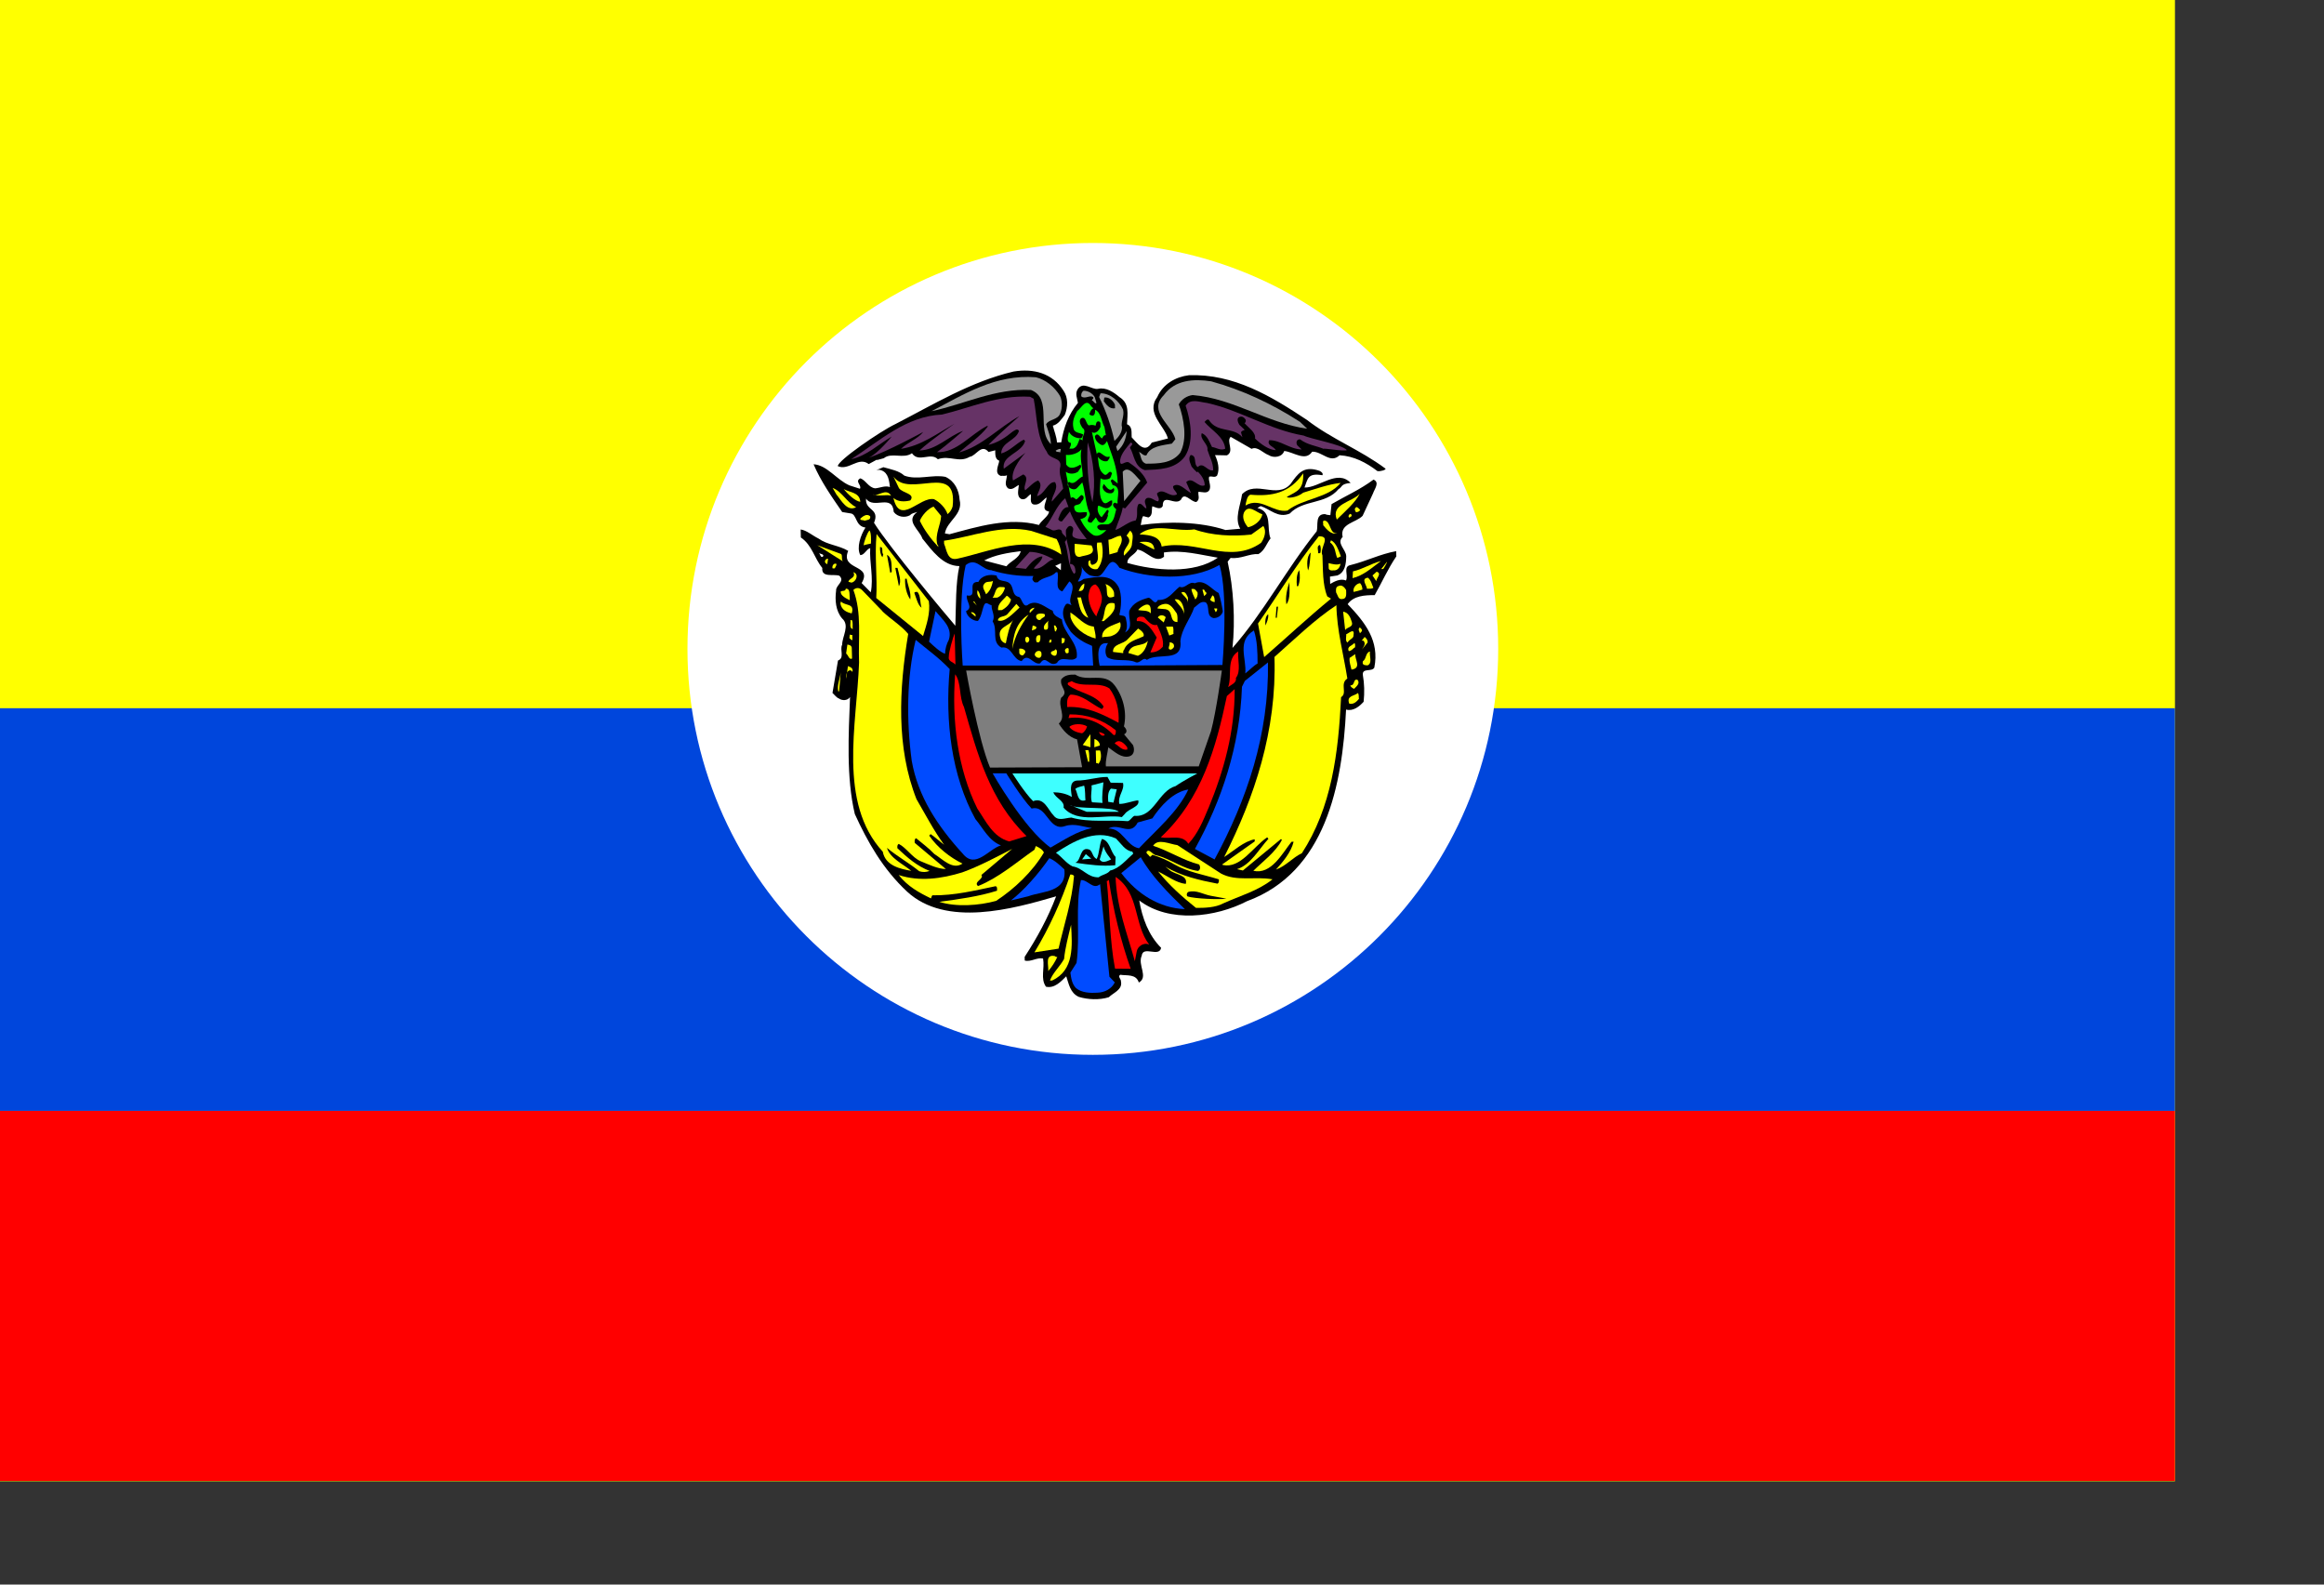 <?xml version="1.0" encoding="UTF-8" standalone="no"?>
<svg
   xmlns:dc="http://purl.org/dc/elements/1.1/"
   xmlns:cc="http://web.resource.org/cc/"
   xmlns:rdf="http://www.w3.org/1999/02/22-rdf-syntax-ns#"
   xmlns:svg="http://www.w3.org/2000/svg"
   xmlns="http://www.w3.org/2000/svg"
   xmlns:sodipodi="http://inkscape.sourceforge.net/DTD/sodipodi-0.dtd"
   xmlns:inkscape="http://www.inkscape.org/namespaces/inkscape"
   width="704pt"
   height="480pt"
   id="svg2"
   sodipodi:version="0.32"
   inkscape:version="0.43"
   sodipodi:docname="colombia.svg"
   sodipodi:docbase="/home/demailly/ajour/flags"
   version="1.0">
  <rect width="100%" height="100%" fill="#333333" stroke="none"/>
  <sodipodi:namedview
     inkscape:cy="105.64317"
     inkscape:cx="410.96389"
     inkscape:zoom="0.70710678"
     inkscape:window-height="890"
     inkscape:window-width="1095"
     inkscape:pageshadow="2"
     inkscape:pageopacity="0.0"
     borderopacity="1.0"
     bordercolor="#666666"
     pagecolor="#ffffff"
     id="base"
     inkscape:window-x="113"
     inkscape:window-y="104"
     inkscape:current-layer="svg2" />
  <defs
     id="defs4">
    <marker
       id="ArrowEnd"
       viewBox="0 0 10 10"
       refX="0"
       refY="5"
       markerUnits="strokeWidth"
       markerWidth="4"
       markerHeight="3"
       orient="auto">
      <path
         d="M 0,0 L 10,5 L 0,10 L 0,0 z "
         id="path7" />
    </marker>
    <marker
       id="ArrowStart"
       viewBox="0 0 10 10"
       refX="10"
       refY="5"
       markerUnits="strokeWidth"
       markerWidth="4"
       markerHeight="3"
       orient="auto">
      <path
         d="M 10,0 L 0,5 L 10,10 L 10,0 z "
         id="path10" />
    </marker>
  </defs>
  <g
     id="g1833"
     transform="matrix(5,0,0,5,-42.783,-182.764)">
    <path
       style="fill:#ffff00;stroke:none"
       d="M 8.504,156.207 L 184.25,156.207 L 184.25,36.543 L 8.504,36.543 L 8.504,156.207 z "
       id="path16" />
    <path
       style="fill:#ff0000;stroke:none"
       d="M 8.52,156.176 L 184.246,156.176 L 184.246,126.281 L 8.52,126.281 L 8.52,156.176 z "
       id="path18" />
    <path
       style="fill:#0046dc;stroke:none;fill-opacity:1"
       d="M 8.504,126.285 L 184.25,126.285 L 184.25,93.762 L 8.504,93.762 L 8.504,126.285 z "
       id="path20" />
    <path
       style="fill:none;stroke:#000000;stroke-width:0"
       d="M 8.52,156.215 L 184.25,156.215 L 184.25,36.551 L 8.52,36.551 L 8.52,156.215 z "
       id="path22" />
    <path
       style="fill:#ffffff;stroke:none"
       d="M 96.836,121.762 C 114.922,121.762 129.582,107.082 129.582,88.969 C 129.582,70.859 114.922,56.18 96.836,56.18 C 78.75,56.18 64.09,70.859 64.09,88.969 C 64.09,107.078 78.75,121.762 96.836,121.762"
       id="path24" />
    <path
       style="fill:#000000;stroke:none"
       d="M 79.367,73.695 L 78.734,74.039 C 77.898,73.395 77.117,74.606 76.234,74.207 C 76.223,73.762 79.629,71.406 80.902,70.801 C 84.008,69.199 86.981,67.379 90.434,66.563 C 92.062,66.297 93.562,66.695 94.469,68.113 C 94.856,68.672 94.828,69.442 94.57,70.07 C 94.285,70.426 94.047,70.828 93.606,70.938 C 93.715,71.379 93.902,71.797 93.941,72.293 L 94.285,72.285 C 94.473,71.113 94.863,70.035 95.633,69.094 C 95.574,68.727 95.391,68.359 95.606,68.004 C 96.055,67.297 96.746,68.07 97.266,67.961 C 97.906,67.82 98.512,68.223 98.992,68.633 C 99.824,69.152 99.625,70.004 99.598,70.824 C 100.074,71.008 99.938,71.559 99.973,71.879 C 100.43,72.336 101.027,73.262 101.598,72.305 L 102.902,71.973 C 102.629,70.938 101.086,69.914 102.043,68.621 C 102.508,67.566 103.535,66.992 104.598,66.863 C 108.215,66.738 111.215,68.539 114.125,70.469 C 116.129,72.024 118.434,72.879 120.484,74.414 C 120.508,74.512 120.07,74.649 119.824,74.606 C 118.914,73.914 117.93,73.395 116.766,73.328 C 116.02,74.043 115.344,72.996 114.551,73.043 C 114.004,73.875 113.016,73.039 112.293,72.984 C 112.137,73.484 111.441,73.578 111.039,73.316 C 110.59,73.156 110.129,72.574 109.66,72.809 L 107.973,71.84 C 107.586,72.195 108.301,72.996 107.668,73.336 L 106.703,73.316 C 106.938,73.805 107.105,74.445 106.871,74.973 C 106.656,75.176 106.477,74.981 106.23,75.063 C 106.141,75.387 106.422,75.75 106.258,76.129 C 106.07,76.453 105.695,76.289 105.371,76.277 C 105.309,76.551 105.535,76.867 105.199,77.102 C 104.754,77.113 104.234,76.238 103.957,76.914 C 103.477,77.445 102.48,76.359 102.484,77.426 C 102.297,77.777 101.895,77.516 101.645,77.449 C 101.555,77.746 101.711,78.192 101.324,78.352 L 100.902,78.242 C 100.762,78.442 100.77,78.715 100.703,78.965 C 102.852,78.656 105.48,78.684 107.559,79.367 L 108.746,79.262 C 108.254,78.434 108.766,77.375 108.891,76.477 C 110.023,75.305 111.703,76.895 112.809,75.649 C 113.402,74.789 113.844,74.215 114.969,74.531 C 115.191,74.574 115.5,74.766 115.379,74.942 C 114.172,74.738 114.211,75.231 113.934,75.934 C 115.098,75.973 116.586,74.426 117.66,75.563 C 116.824,75.641 117.004,75.902 116.684,76.063 C 115.629,77.332 113.832,76.887 112.746,78.035 C 111.793,78.434 111.176,77.684 110.398,77.434 L 110.129,77.586 C 111.375,77.899 110.848,79.207 111.191,80.043 C 110.855,80.473 110.723,81.024 110.211,81.313 C 109.469,81.262 108.809,81.723 107.965,81.621 L 107.727,81.926 C 108.207,84.098 108.352,86.625 108.117,88.895 C 110.641,86.02 112.477,82.516 114.922,79.465 C 115.055,79.016 114.762,78.055 115.602,78.082 C 115.727,78.152 115.875,78.145 116.023,78.168 L 116.121,77.274 C 117.242,76.621 118.441,76.094 119.512,75.293 C 120.035,75.524 119.582,76.059 119.469,76.41 L 118.629,78.219 C 118.102,78.777 116.762,78.84 117.016,79.926 C 116.488,80.434 117.289,80.934 117.305,81.481 C 117.297,82.074 117.219,82.797 116.582,83.039 L 115.992,83.129 L 116.008,83.723 C 116.324,83.543 116.812,83.254 117.289,83.442 C 117.5,82.988 117.012,82.309 117.676,82.192 C 118.93,81.883 120.055,81.305 121.34,81.074 L 121.352,81.496 C 120.664,82.508 120.195,83.59 119.605,84.625 C 118.812,84.625 117.898,84.672 117.422,85.356 C 118.824,86.828 120.008,88.313 119.574,90.484 C 119.363,90.859 118.559,90.465 118.652,91.106 C 118.77,91.774 118.789,92.492 118.711,93.238 C 118.375,93.617 117.867,94.031 117.293,93.871 C 116.992,99.938 115.652,107.008 109.293,109.348 C 106.75,110.66 103.02,111.137 100.586,109.293 C 100.82,110.676 101.332,112.102 102.352,113.117 C 102.203,113.914 100.883,112.914 100.785,113.754 C 100.438,114.508 101.352,115.477 100.551,115.922 C 100.332,115.211 99.594,115.379 99.047,115.293 C 98.828,115.445 99.129,115.637 99.109,115.836 C 99.25,116.5 98.492,116.746 98.129,117.106 C 97.367,117.348 96.426,117.301 95.699,117.078 C 94.996,116.754 94.902,116.035 94.688,115.418 C 94.231,115.875 93.723,116.41 93.051,116.258 C 92.586,115.602 92.961,114.797 92.816,113.981 C 92.316,113.871 91.836,114.281 91.336,114.145 L 91.328,113.848 C 92.348,112.281 93.223,110.668 93.871,108.957 C 90.379,109.973 84.988,111.488 81.828,108.574 C 79.867,106.742 78.641,104.566 77.609,102.309 C 76.91,99.375 77.106,95.84 77.223,92.856 C 77.035,93.156 76.59,93.168 76.336,92.981 C 76.137,92.914 75.984,92.695 75.805,92.527 L 76.25,89.91 C 76.812,89.695 76.371,89.039 76.586,88.637 C 76.59,87.942 77.234,87.082 76.578,86.504 C 76.066,85.899 75.992,85.031 76.098,84.258 C 76.062,83.813 76.844,83.52 76.359,83.059 C 75.887,82.899 74.902,83.246 74.981,82.43 C 74.34,81.656 74.164,80.59 73.25,79.969 L 73.234,79.324 C 73.707,79.383 74.188,79.816 74.668,80.051 C 75.398,80.574 76.316,80.598 77.074,81.051 C 76.402,82.656 79.086,82.109 78.16,83.652 L 78.898,84.402 C 79.137,83.231 78.785,82 78.852,80.828 C 78.535,80.91 78.398,81.387 78.051,81.395 C 77.738,80.785 78.066,79.797 78.469,79.168 C 77.602,79.047 77.809,78.055 77.234,78.02 L 76.59,77.914 C 75.738,76.672 74.859,75.43 74.277,74.055 C 75.367,74.121 76.144,75.316 77.176,75.762 L 78.023,76.035 C 78.188,75.734 77.586,75.453 78.047,75.192 C 78.496,75.328 78.711,75.942 79.258,76 C 79.652,75.965 80.043,75.758 80.445,75.895 C 80.387,75.449 80.34,74.758 79.766,74.551 C 79.617,74.484 79.473,74.5 79.336,74.535 L 79.914,74.293 C 80.527,74.465 81.176,74.578 81.609,74.973 C 82.66,75.363 83.887,74.859 84.934,75.074 C 85.688,75.426 86.027,76.16 86.074,76.93 C 86.379,78.113 85.031,78.645 84.887,79.645 L 85.258,79.707 C 87.496,79.102 90.055,78.309 92.481,78.961 C 92.691,78.582 93.301,78.219 93.293,77.871 C 92.574,77.77 93.148,77.008 93.09,76.734 C 92.777,76.965 92.539,77.371 92.09,77.309 C 91.668,77.246 91.898,76.621 91.82,76.473 C 91.578,76.602 91.438,76.977 91.062,76.863 C 90.637,76.652 90.844,76.078 90.859,75.727 C 90.59,75.856 90.328,76.188 89.977,75.996 C 89.648,75.684 89.883,75.305 89.898,74.934 C 89.781,75.035 89.578,74.965 89.406,74.996 C 88.809,74.793 89.281,74.031 89.273,73.762 C 88.898,73.649 88.961,73.125 88.953,72.926 L 88.414,73.063 C 87.824,72.359 87.41,73.387 86.891,73.453 C 86.012,73.973 85.277,73.301 84.316,73.649 C 83.731,73.047 82.766,73.965 82.223,73.164 C 81.547,73.652 80.574,73.063 79.953,73.566 L 79.438,73.707 L 79.367,73.695 z M 78.516,76.828 C 78.422,77.82 79.656,77.606 79.16,78.785 C 80.379,80.734 85.141,86.422 85.731,87.102 C 85.789,85.426 85.746,83.703 86.055,82.281 C 84.715,82.27 83.836,81.004 83.066,80.055 C 82.852,79.367 81.641,78.629 82.66,77.906 C 82.465,77.984 82.219,77.992 82.074,78.168 C 81.66,78.402 81.062,78.32 80.754,77.91 C 80.641,76.399 79.137,77.734 78.519,76.832 L 78.516,76.828 z M 88.059,81.828 L 89.856,82.297 C 90.215,81.844 90.879,81.672 91.012,81.074 C 89.977,81.203 88.914,81.379 88.059,81.828 z M 100.438,80.938 C 100.254,81.387 99.613,81.504 99.625,82.027 C 101.824,82.66 105.031,82.942 106.93,81.602 C 105.512,81.371 104.086,80.961 102.578,81.18 L 102.586,81.527 C 101.859,82.117 101.188,81.047 100.438,80.942 L 100.438,80.938 z M 116.027,81.395 C 115.957,81.395 115.852,81.301 115.852,81.227 L 115.914,80.93 C 116.016,81.047 116.043,81.223 116.023,81.399 L 116.027,81.395 z M 93.801,82.266 L 94.254,82.609 L 94.262,82.051 L 93.797,82.262"
       id="path26" />
    <path
       style="fill:#999999;stroke:none"
       d="M 94.184,68.539 C 94.367,68.906 94.383,69.5 94.219,69.902 C 94.039,70.504 93.316,70.375 93.059,70.828 C 93.219,71.344 93.434,71.836 93.449,72.43 C 92.227,71.274 93.617,68.75 91.84,68.055 C 88.938,67.914 86.492,69.195 83.805,69.77 C 86.418,68.406 88.981,66.77 92.234,67.027 C 93.008,67.203 93.769,67.828 94.184,68.535"
       id="path28" />
    <path
       style="fill:#999999;stroke:none"
       d="M 113.543,70.606 L 114.152,71.184 C 110.891,70.731 108.23,68.742 104.898,68.465 C 104.43,68.527 103.992,68.813 103.781,69.215 C 104.184,70.371 104.504,72 103.887,73.137 C 103.219,73.996 102.102,74.004 101.133,74.008 C 100.684,73.875 100.746,73.375 100.562,73.059 C 100.762,73.125 100.918,73.395 101.164,73.336 C 101.488,72.582 102.453,72.531 103.219,72.387 L 103.504,72.031 C 103.199,70.848 101.262,69.785 102.562,68.481 C 103.469,67.215 105.027,67.145 106.398,67.356 C 108.922,68.055 111.285,69.156 113.531,70.606"
       id="path30" />
    <path
       style="fill:#999999;stroke:none"
       d="M 96.992,68.637 L 97.129,69.102 C 97.035,69.227 96.879,68.938 96.75,68.867 C 96.82,68.793 96.918,68.738 96.867,68.641 C 96.613,68.426 96.254,68.805 95.926,68.594 C 95.852,68.473 95.918,68.223 96.086,68.117 C 96.453,68.109 96.836,68.344 96.992,68.637"
       id="path32" />
    <path
       style="fill:#999999;stroke:none"
       d="M 99.277,69.641 C 99.414,70.184 99.059,70.664 99.195,71.082 C 99.184,71.504 98.922,71.859 98.582,72.168 C 98.301,70.91 97.894,69.731 97.344,68.625 L 97.457,68.324 C 98.223,68.305 98.961,68.953 99.277,69.637"
       id="path34" />
    <path
       style="fill:#663366;stroke:none"
       d="M 92.059,68.774 C 92.344,70.227 92.266,71.82 93.117,73.039 C 93.332,73.703 94.293,73.449 94.215,74.199 C 94.035,74.848 94.371,75.41 94.438,76.027 L 93.527,77.07 C 93.469,76.629 94.117,76.039 93.781,75.5 C 93.188,75.445 92.969,76.465 92.328,76.633 C 92.414,76.234 92.848,75.75 92.414,75.363 C 92,75.524 91.711,75.902 91.371,76.16 C 91.141,75.797 91.789,75.156 91.215,74.875 L 90.387,75.367 C 90.117,74.481 91.391,73.129 91.391,73.129 L 89.641,74.418 C 89.461,73.309 91.07,73.188 91.363,72.184 L 91.262,72.066 C 90.629,72.379 90.125,72.992 89.434,73.184 C 89.453,72.242 90.644,72.156 90.871,71.356 C 90.719,71.113 90.5,71.344 90.356,71.418 C 89.777,71.902 89.141,72.32 88.402,72.488 C 89.098,71.75 90.914,70.16 90.914,70.16 C 89.254,71.074 87.883,72.602 86.035,73.102 C 86.785,72.438 87.758,71.813 88.356,71 L 88.309,70.953 C 86.941,71.637 85.867,73.133 84.25,73.078 C 85.004,72.535 86.359,71.356 86.359,71.356 C 85.156,71.785 84.223,72.902 82.832,72.942 C 83.75,72.098 85.672,70.777 85.672,70.777 C 84.281,71.559 82.969,72.566 81.34,72.809 C 81.844,72.301 82.703,72.004 83.137,71.445 C 83.137,71.445 80.207,73.043 78.731,73.531 C 79.488,73.188 80.59,71.816 80.59,71.816 C 79.519,72.442 78.551,73.387 77.32,73.645 C 79.633,72.164 81.738,70.168 84.66,70.039 C 86.973,69.481 89.18,68.449 91.762,68.602 L 92.062,68.766"
       id="path36" />
    <path
       style="fill:#000000;stroke:none"
       d="M 98.621,69.234 L 98.629,69.531 C 98.211,69.617 97.93,69.254 97.723,68.961 L 97.762,68.664 C 98.156,68.606 98.488,68.942 98.617,69.234"
       id="path38" />
    <path
       style="fill:#00ff00;stroke:none"
       d="M 96.891,69.531 C 96.695,69.609 96.606,69.836 96.559,70.012 C 96.633,70.106 96.734,70.129 96.859,70.125 C 97.027,70.024 97.023,69.824 97.016,69.652 C 97.516,69.883 97.512,70.582 97.773,71.047 L 97.891,71.711 C 97.742,71.668 97.648,71.84 97.602,71.942 C 97.508,72.09 97.266,71.356 97.004,71.785 C 97.012,72.106 97.242,72.348 97.519,72.488 C 97.742,72.578 97.883,72.332 97.981,72.18 C 98.359,73.285 98.832,74.34 98.844,75.606 L 98.414,75.27 C 98.144,75.375 98.422,75.566 98.426,75.738 C 99.172,75.84 98.773,76.746 98.836,77.215 C 98.766,77.215 98.688,77.219 98.637,77.149 C 98.269,77.281 98.602,77.594 98.727,77.692 C 98.59,78.117 98.582,78.711 98.094,78.899 C 97.801,78.953 97.422,78.82 97.207,79.047 C 97.141,79.223 97.336,79.34 97.461,79.387 L 97.93,79.375 C 97.641,79.656 97.301,79.961 96.875,79.777 C 96.371,79.445 96.062,78.981 95.824,78.492 C 96.043,78.438 96.289,78.356 96.356,78.106 L 96.352,77.934 C 95.93,77.871 95.367,78.184 95.324,77.492 C 95.344,77.297 95.715,77.383 95.859,77.18 C 95.926,77.004 96.172,76.899 96.066,76.629 L 95.941,76.535 C 95.769,76.586 95.656,76.84 95.481,76.895 C 95.383,76.824 95.227,76.629 95.059,76.785 L 94.652,74.66 C 94.93,74.875 95.375,74.859 95.668,74.633 C 95.711,74.461 96.027,74.301 95.824,74.082 C 95.508,74.285 94.973,74.551 94.684,74.066 L 94.664,73.297 C 95.109,73.356 95.699,73.145 95.914,72.844 C 95.762,73.566 96.004,74.305 96.023,75.051 C 95.656,75.133 95.375,75.813 94.922,75.477 C 94.777,75.555 94.781,75.754 94.859,75.852 C 95.039,76.066 95.387,76.184 95.578,75.953 L 95.984,75.52 C 96.227,76.254 96.227,77.223 96.574,78.012 C 96.703,78.231 96.074,78.742 96.719,78.777 L 97.078,78.348 C 97.18,78.465 97.234,78.715 97.434,78.758 C 97.809,78.895 97.992,78.445 98.062,78.195 C 97.961,78 98.273,77.844 98,77.727 L 97.547,78.332 C 97.293,78.145 97.137,77.727 97.273,77.399 C 97.519,77.414 97.926,77.801 98.242,77.469 C 98.41,77.367 98.406,77.192 98.398,76.992 C 98.176,76.902 97.965,77.375 97.684,77.137 C 97.25,76.652 97.449,75.805 97.457,75.184 C 97.633,75.324 97.957,75.316 98.176,75.211 C 98.32,75.109 98.316,74.934 98.387,74.785 C 98.129,74.399 98.051,75.066 97.746,74.875 C 97.266,74.52 97.328,73.996 97.238,73.449 C 97.418,73.715 97.746,73.879 98.016,73.797 C 98.086,73.672 98.231,73.594 98.176,73.422 C 97.785,73.656 97.367,72.777 97.156,73.231 L 96.762,71.453 C 97.062,71.668 97.375,71.266 97.465,71.012 C 97.414,70.867 97.527,70.664 97.332,70.594 C 97.082,70.551 97.117,70.82 97.047,70.949 C 96.871,70.832 96.602,70.891 96.504,70.918 C 96.254,70.754 96.285,70.156 95.894,70.34 C 95.656,70.566 95.863,70.887 95.988,71.106 C 96.391,71.391 95.934,71.75 96.016,72.121 L 95.766,72.008 C 95.652,72.309 95.586,72.656 95.242,72.789 L 94.945,72.797 C 94.988,72.649 95.109,72.52 95.055,72.324 C 94.633,72.289 94.867,71.684 94.906,71.438 C 95.113,71.801 95.492,71.965 95.887,71.953 C 96.008,71.879 96.004,71.754 96.051,71.652 C 95.773,71.488 95.332,71.551 95.269,71.129 C 95.156,70.613 95.316,70.211 95.578,69.754 C 95.941,69.496 96.289,68.668 96.707,69.375 L 96.883,69.543"
       id="path40" />
    <path
       style="fill:#663366;stroke:none"
       d="M 113.875,71.738 C 114.352,71.996 116.941,72.445 117.352,72.906 C 117.258,73.055 115.34,72.715 115.492,72.813 C 114.867,72.559 114.145,72.481 113.586,72.047 C 113.289,72.008 113.223,72.328 113.352,72.524 L 113.707,72.859 C 112.742,72.84 111.977,72.09 111.082,72.113 C 110.871,72.539 111.441,72.598 111.625,72.918 C 111.082,72.91 110.398,72.434 109.938,71.973 C 110.02,71.477 109.418,71.121 109.086,70.731 C 109.184,70.707 109.25,70.481 109.125,70.383 C 109.023,70.238 108.871,70.168 108.699,70.223 C 108.406,70.328 108.566,70.695 108.672,70.867 L 109.102,71.274 C 108.984,71.348 108.809,71.356 108.812,71.504 L 108.918,71.871 C 108.176,71 106.875,71.559 106.199,70.461 C 106.051,70.395 105.957,70.539 105.859,70.641 C 106.422,71.32 107.43,71.813 107.531,72.801 C 107.141,72.984 106.812,72.699 106.461,72.66 C 106.254,72.246 106.09,71.727 105.637,71.543 C 105.43,72.02 106.18,72.422 106.094,72.895 C 106.254,73.434 106.566,73.922 106.559,74.543 C 106.066,74.652 105.773,73.82 105.312,74.281 C 104.934,74.047 105.289,73.363 104.742,73.305 C 104.504,73.582 104.715,73.973 104.816,74.246 C 104.945,74.414 105.094,74.559 105.25,74.703 L 105.32,74.652 C 105.574,74.918 105.883,75.305 105.871,75.754 C 105.336,75.988 104.883,74.988 104.379,75.5 L 104.773,76.383 C 104.324,76.149 103.781,75.469 103.32,75.828 C 103.305,76.149 103.578,76.192 103.633,76.488 C 103.023,76.801 102.551,75.899 102.02,76.41 C 102.023,76.656 102.277,76.824 102.109,77.051 C 101.789,77.012 101.582,76.695 101.211,76.781 C 100.848,77.012 101.18,77.352 101.16,77.625 C 100.938,77.582 100.773,77.094 100.508,77.297 C 100.297,77.699 100.531,78.164 100.297,78.594 C 99.684,78.684 99.199,79.195 98.656,79.359 C 98.859,78.758 99.141,78.18 99.25,77.555 L 99.449,77.621 L 101.227,75.535 C 101.012,74.899 100.402,74.344 99.82,73.961 C 99.492,73.625 98.992,74.453 99.047,73.688 C 99.129,73.164 99.613,72.656 99.898,72.301 C 100.199,72.414 99.859,72.574 99.84,72.723 C 100.176,73.281 100.18,74.25 101.031,74.527 C 102.168,74.473 103.484,74.484 104.273,73.422 C 105.008,72.262 104.762,70.578 104.332,69.324 C 104.734,68.695 105.488,69.047 106.059,69.102 C 108.754,69.695 111.105,71.27 113.871,71.738"
       id="path42" />
    <path
       style="fill:#999999;stroke:none"
       d="M 98.824,72.981 L 98.719,72.637 L 99.574,71.371 C 99.519,71.969 99.336,72.543 98.828,72.981"
       id="path44" />
    <path
       style="fill:#663366;stroke:none"
       d="M 96.805,77.113 C 96.445,75.785 96.32,73.848 96.422,72.281 C 96.91,73.805 97.082,75.539 96.805,77.113"
       id="path46" />
    <path
       style="fill:#999999;stroke:none"
       d="M 94.188,73.109 C 94.113,73.012 93.891,73.117 93.836,72.949 C 93.957,72.899 94.055,72.797 94.254,72.816 L 94.191,73.113"
       id="path48" />
    <path
       style="fill:#999999;stroke:none"
       d="M 100.68,75.391 L 99.363,77.039 L 99.25,74.66 C 99.727,74.102 100.301,75.027 100.684,75.387"
       id="path50" />
    <path
       style="fill:#ffff00;stroke:none"
       d="M 85.504,77.481 C 85.438,77.703 85.32,77.906 85.102,78.086 C 84.941,77.598 84.481,77.113 84.004,76.875 C 82.832,76.66 81.238,79.063 80.727,76.77 C 81.082,77.106 81.652,77.09 82.094,76.977 C 82.523,76.418 81.461,76.399 81.176,75.984 L 80.731,75.055 C 82.043,76.856 85.953,73.793 85.508,77.477"
       id="path52" />
    <path
       style="fill:#ffff00;stroke:none"
       d="M 77.715,77.524 C 76.984,77.914 76.512,76.961 76.125,76.5 L 75.816,75.965 C 76.59,76.266 76.965,77.149 77.719,77.524"
       id="path54" />
    <path
       style="fill:#ffff00;stroke:none"
       d="M 78.051,77.09 C 77.629,77.027 77.07,76.496 76.711,76.063 C 77.215,76.344 78.008,76.32 78.051,77.09"
       id="path56" />
    <path
       style="fill:#ffff00;stroke:none"
       d="M 112.516,76.676 C 112.473,76.824 113.301,76.781 113.836,76.348 C 114.742,76.074 115.887,75.664 116.852,75.563 C 115.848,76.805 113.836,76.801 112.555,77.797 C 111.395,78 110.387,76.656 109.168,77.387 C 109.211,77.141 109.293,76.547 109.586,76.516 C 111.324,76.664 112.734,76.379 113.832,74.785 C 113.871,76.109 113.367,76.215 112.512,76.688"
       id="path58" />
    <path
       style="fill:#000000;stroke:none"
       d="M 98.512,75.973 C 98.664,76.141 98.477,76.418 98.277,76.399 C 97.957,76.43 97.652,76.195 97.621,75.895 L 97.711,75.645 C 97.914,75.813 98.152,76.375 98.512,75.969"
       id="path60" />
    <path
       style="fill:#ffff00;stroke:none"
       d="M 80.543,76.598 C 80.219,76.461 79.481,76.699 79.051,76.469 C 79.406,76.777 80.125,75.895 80.543,76.598"
       id="path62" />
    <path
       style="fill:#663366;stroke:none"
       d="M 94.856,77.516 C 94.387,77.504 94.18,78.106 94.043,78.481 C 94.07,78.602 94.195,78.699 94.344,78.668 L 94.988,77.856 C 95.281,78.664 95.852,79.492 96.34,80.102 C 95.945,80.109 95.473,80.125 95.219,79.887 C 95.062,79.57 95.473,79.258 95.074,79.047 C 94.852,78.981 94.734,79.254 94.664,79.356 C 94.594,80.348 95.156,81.129 94.988,82.102 C 95.359,82.113 95.441,82.434 95.43,82.809 L 95.312,82.91 C 94.801,82.231 94.867,81.16 94.574,80.324 C 95.008,79.891 94.289,79.836 94.328,79.438 C 94.074,79.125 93.785,79.551 93.484,79.34 L 93.008,79.106 C 93.606,78.371 93.852,77.445 94.606,76.801 L 94.871,77.512"
       id="path64" />
    <path
       style="fill:#ffff00;stroke:none"
       d="M 116.543,78.524 C 116.039,77.25 117.766,77.125 118.395,76.438 C 118.07,77.117 117.195,77.883 116.543,78.524"
       id="path66" />
    <path
       style="fill:#ffff00;stroke:none"
       d="M 84.582,78.227 C 84.555,78.945 84.055,79.731 84.277,80.543 C 84.352,80.59 84.352,80.664 84.356,80.738 C 83.769,80.109 83.227,79.383 82.859,78.621 C 83.043,78.172 83.5,77.66 83.965,77.473 L 84.578,78.223"
       id="path68" />
    <path
       style="fill:#ffff00;stroke:none"
       d="M 78.852,78.262 C 78.906,78.582 78.59,78.539 78.391,78.621 C 78.289,78.527 78.094,78.629 78.039,78.461 C 78.207,78.309 78.57,77.977 78.852,78.266"
       id="path70" />
    <path
       style="fill:#ffff00;stroke:none"
       d="M 110.527,78.094 C 110.445,78.617 109.859,79.055 109.367,79.145 C 109.086,78.805 108.879,78.391 109.039,77.965 C 109.414,77.234 110.055,77.961 110.527,78.094"
       id="path72" />
    <path
       style="fill:#ffff00;stroke:none"
       d="M 118.434,77.746 C 118.363,77.871 118.242,77.922 118.094,77.93 C 118.016,77.785 117.914,77.664 118.129,77.508 C 118.301,77.574 118.305,77.625 118.43,77.746"
       id="path74" />
    <path
       style="fill:#ffff00;stroke:none"
       d="M 117.723,78.117 C 117.801,78.285 117.629,78.293 117.559,78.367 C 117.434,78.297 117.504,78.121 117.621,78.07 C 117.668,78.047 117.695,78.09 117.719,78.117"
       id="path76" />
    <path
       style="fill:#ffff00;stroke:none"
       d="M 93.914,80.098 C 94.121,80.488 94.258,80.906 94.293,81.352 C 91.766,79.586 88.41,81.145 85.871,81.688 C 85.059,81.856 85.031,80.942 84.82,80.477 L 84.816,80.231 C 87.062,79.922 89.441,78.887 91.863,79.438 L 93.914,80.098"
       id="path78" />
    <path
       style="fill:#ffff00;stroke:none"
       d="M 116.574,79.637 C 116.109,79.774 115.723,79.316 115.441,78.977 C 115.484,78.852 115.332,78.609 115.551,78.602 C 116.07,78.66 115.953,79.707 116.57,79.637"
       id="path80" />
    <path
       style="fill:#ffff00;stroke:none"
       d="M 83.586,85.109 C 83.734,86.074 83.394,87.027 83.121,87.93 L 79.34,84.859 C 79.441,83.242 79.195,81.414 79.367,79.692 L 83.586,85.109"
       id="path82" />
    <path
       style="fill:#ffff00;stroke:none"
       d="M 78.914,80.461 C 78.793,80.488 78.422,80.555 78.324,80.606 C 78.34,80.336 78.598,79.609 78.789,79.406 C 78.938,79.524 78.93,80.234 78.91,80.461"
       id="path84" />
    <path
       style="fill:#ffff00;stroke:none"
       d="M 109.633,79.734 L 110.605,79.039 C 110.887,79.426 110.707,80.027 110.422,80.406 C 107.895,82.192 105.203,80.082 102.395,80.703 C 102.273,79.891 101.477,79.785 100.805,79.731 C 100.758,79.731 100.66,79.758 100.633,79.688 C 101.82,78.762 103.527,79.535 105.035,79.316 C 106.438,79.82 108.148,79.899 109.633,79.734"
       id="path86" />
    <path
       style="fill:#ffff00;stroke:none"
       d="M 100,80.477 C 99.988,80.871 99.648,81.129 99.359,81.438 C 99.172,80.797 100.223,80.422 99.559,79.82 L 99.844,79.418 C 100.172,79.656 100.035,80.082 99.996,80.481"
       id="path88" />
    <path
       style="fill:#ffff00;stroke:none"
       d="M 99.09,79.832 C 99.375,80.344 98.867,80.754 98.832,81.152 L 98.172,81.344 L 98.094,80.156 C 98.438,80.125 98.703,79.844 99.102,79.832"
       id="path90" />
    <path
       style="fill:#ffff00;stroke:none"
       d="M 76.508,81.309 C 76.637,81.477 76.496,81.731 76.648,81.899 L 74.578,80.594 L 76.508,81.309"
       id="path92" />
    <path
       style="fill:#000000;stroke:none"
       d="M 79.906,81.336 L 79.84,81.559 C 79.688,81.391 79.629,81.043 79.644,80.746 C 79.965,80.715 79.731,81.164 79.906,81.332"
       id="path94" />
    <path
       style="fill:#ffff00;stroke:none"
       d="M 97.543,80.371 C 97.711,81.109 97.66,81.981 97.207,82.516 C 96.891,82.598 96.613,82.434 96.481,82.192 C 96.477,81.996 96.422,81.848 96.641,81.816 C 96.644,81.965 96.625,82.113 96.773,82.184 C 97.633,82.012 97.035,80.984 97.191,80.383 L 97.535,80.375"
       id="path96" />
    <path
       style="fill:#ffff00;stroke:none"
       d="M 115.383,81.41 C 115.438,82.551 115.375,83.746 115.773,84.727 L 116.074,84.914 C 114.281,86.379 112.445,88.094 110.676,89.633 L 110.18,86.918 C 111.824,84.59 113.27,82.137 115.09,79.875 C 116.152,79.848 115.113,80.816 115.379,81.406"
       id="path98" />
    <path
       style="fill:#ffff00;stroke:none"
       d="M 96.731,80.617 C 97.172,81.422 96.231,81.375 95.789,81.535 C 95.223,81.574 95.398,80.805 95.363,80.481 L 96.731,80.613"
       id="path100" />
    <path
       style="fill:#ffff00;stroke:none"
       d="M 101.797,80.848 L 101.797,80.945 L 100.59,80.336 C 101.059,80.301 101.703,80.231 101.793,80.848"
       id="path102" />
    <path
       style="fill:#ffffff;stroke:none"
       d="M 75.023,81.524 C 74.856,81.625 74.82,81.332 74.719,81.238 C 74.844,81.309 75.191,81.324 75.023,81.524"
       id="path104" />
    <path
       style="fill:#ffff00;stroke:none"
       d="M 116.875,81.492 L 116.582,81.625 C 116.398,81.258 116.457,80.688 116.004,80.375 L 116.07,80.199 C 116.496,80.383 116.688,81.024 116.875,81.492"
       id="path106" />
    <path
       style="fill:#000000;stroke:none"
       d="M 80.59,82.734 C 80.57,82.781 80.543,82.809 80.469,82.809 L 80.207,81.375 C 80.633,81.586 80.574,82.231 80.59,82.731"
       id="path108" />
    <path
       style="fill:#663366;stroke:none"
       d="M 93.66,81.723 C 93.121,81.859 92.742,82.59 92.07,82.484 C 92.16,82.234 92.723,81.922 92.762,81.5 C 92.242,81.512 91.738,82.125 91.426,82.504 L 90.582,82.406 L 91.734,81.133 C 92.453,81.137 93.055,81.418 93.66,81.723"
       id="path110" />
    <path
       style="fill:#ffff00;stroke:none"
       d="M 75.387,82.109 C 75.316,82.133 75.262,82.039 75.211,81.992 C 75.16,81.848 75.273,81.668 75.449,81.688 L 75.387,82.109"
       id="path112" />
    <path
       style="fill:#000000;stroke:none"
       d="M 115.188,80.57 C 115.266,80.766 115.273,81.063 115.203,81.238 L 115.031,81.242 C 115.074,81.02 114.867,80.652 115.184,80.57"
       id="path114" />
    <path
       style="fill:#ffff00;stroke:none"
       d="M 76.106,82.09 C 76.18,82.184 76.039,82.34 75.992,82.465 L 75.82,82.469 C 75.746,82.348 75.856,82.024 76.106,82.09"
       id="path116" />
    <path
       style="fill:#000000;stroke:none"
       d="M 114.434,81.188 C 114.375,81.684 114.387,82.18 114.227,82.633 C 114.121,82.289 114.098,81.473 114.434,81.188"
       id="path118" />
    <path
       style="fill:#004bff;stroke:none"
       d="M 88.676,82.629 C 89.727,82.945 90.848,83.113 92.035,83.078 C 91.969,83.227 91.894,83.352 92.047,83.5 C 92.125,83.645 92.269,83.59 92.394,83.586 C 92.801,83.129 93.449,83.234 93.859,82.777 L 93.981,82.774 C 94.121,83.363 93.723,84.121 94.371,84.324 L 94.941,83.516 C 95.621,83.992 94.707,84.863 95.117,85.422 C 94.969,85.426 94.816,85.207 94.648,85.387 C 94.125,86.121 94.644,86.949 95.055,87.586 C 95.566,88.141 96.144,88.473 96.773,88.727 L 96.863,90.316 L 86.324,90.316 C 86.324,90.316 85.914,84.981 86.566,82.203 C 87.414,81.512 87.867,82.613 88.66,82.613"
       id="path120" />
    <path
       style="fill:#000000;stroke:none"
       d="M 81.055,82.422 C 81.164,82.891 81.406,83.504 81.168,83.906 L 80.879,82.426 L 81.051,82.422"
       id="path122" />
    <path
       style="fill:#004bff;stroke:none"
       d="M 98.988,82.418 C 101.367,83.316 104.773,83.496 107.066,82.192 C 107.801,84.555 107.305,90.27 107.305,90.27 L 97.387,90.328 C 97.387,90.328 96.953,88.559 97.84,88.508 L 98.062,88.504 C 97.848,88.805 97.766,89.305 97.996,89.645 C 98.676,90.047 99.609,89.723 100.312,90.051 C 100.688,90.164 100.891,89.566 101.199,89.856 C 102.125,89.234 104.105,90.121 103.91,88.34 C 104.004,87.348 104.727,86.531 105.023,85.629 C 105.312,85.449 105.527,85.07 105.953,85.207 C 106.332,85.543 105.938,86.324 106.582,86.481 C 106.926,86.492 107.27,86.266 107.336,85.938 C 107.25,85.418 107.16,84.926 107,84.457 C 106.422,84.176 105.879,83.297 105.07,83.668 C 104.594,83.461 104.316,84.16 103.84,83.949 C 103.262,84.41 102.93,85.066 102.086,85.016 C 101.828,85.543 101.609,84.809 101.312,84.84 C 100.723,85.004 100.059,85.246 99.781,85.899 C 99.68,86.57 100.164,87.227 99.434,87.645 C 99.672,87.34 99.582,86.848 99.5,86.5 C 99.469,86.231 99.148,86.313 98.973,86.219 C 99.129,85.668 99.223,84.598 98.91,83.961 C 98.285,82.836 97.106,83.168 96.09,83.32 C 95.945,83.422 95.75,83.578 95.625,83.504 C 95.887,83.125 96.047,82.625 95.883,82.133 C 95.941,82.5 96.246,82.816 96.551,83.008 C 96.801,83.098 97.148,83.164 97.394,83.059 C 98,82.672 98.207,81.199 98.988,82.418"
       id="path124" />
    <path
       style="fill:#ffff00;stroke:none"
       d="M 77.746,83.012 C 77.801,83.281 77.59,83.563 77.344,83.617 L 77.094,83.551 C 77.133,83.254 77.727,83.238 77.492,82.774 C 77.59,82.793 77.719,82.891 77.746,83.012"
       id="path126" />
    <path
       style="fill:#ffff00;stroke:none"
       d="M 120.109,81.875 C 119.383,82.414 118.68,83.055 117.816,83.254 L 117.848,82.707 C 118.633,82.539 119.316,82.07 120.105,81.875"
       id="path128" />
    <path
       style="fill:#ffff00;stroke:none"
       d="M 116.844,82.09 C 116.805,82.387 116.59,82.668 116.266,82.625 C 116.121,82.652 115.922,82.633 115.891,82.465 L 115.879,82.043 C 116.176,82.106 116.527,82.223 116.848,82.09"
       id="path130" />
    <path
       style="fill:#000000;stroke:none"
       d="M 90.094,83.66 C 90.496,83.969 90.246,84.672 90.891,84.777 C 91.144,84.969 91.215,85.762 91.676,85.352 C 92.383,84.984 92.996,85.637 93.598,85.891 C 93.633,86.285 94.059,86.422 94.336,86.59 C 94.465,87.727 95.699,88.461 95.535,89.66 C 95.106,90.145 94.316,89.422 93.938,90.102 C 93.281,90.492 93.078,89.383 92.578,90.137 C 92.016,90.301 91.609,89.195 91.086,89.957 C 90.34,89.832 90.309,88.715 89.445,88.863 C 88.617,88.391 89.184,87.434 88.742,86.75 C 88.977,86.274 88.648,85.934 88.656,85.438 C 88.434,85.422 88.227,85.102 88.062,85.406 C 87.879,85.832 87.867,86.328 87.555,86.711 C 87.137,86.723 86.652,86.34 86.594,85.918 C 87.203,85.629 86.574,85.149 86.656,84.652 C 87.629,84.848 86.602,83.512 87.59,83.559 C 87.848,83.031 88.512,82.914 89.062,83.047 C 89.176,83.613 89.766,83.371 90.094,83.66"
       id="path132" />
    <path
       style="fill:#000000;stroke:none"
       d="M 81.797,83.297 C 81.887,83.863 82.172,84.402 82.09,84.977 C 81.781,84.539 81.641,83.875 81.672,83.301 L 81.793,83.301"
       id="path134" />
    <path
       style="fill:#ffff00;stroke:none"
       d="M 120.598,81.938 L 120.133,82.52 L 120.277,82.516 C 120.277,82.586 120.668,81.91 120.594,81.938"
       id="path136" />
    <path
       style="fill:#000000;stroke:none"
       d="M 113.418,83.902 L 113.32,83.902 C 113.285,83.508 113.27,82.961 113.508,82.606 C 113.59,83 113.582,83.52 113.422,83.899"
       id="path138" />
    <path
       style="fill:#ffff00;stroke:none"
       d="M 88.773,83.473 C 88.688,83.848 88.574,84.27 88.211,84.555 C 88.133,84.313 87.824,83.973 88.066,83.715 C 88.231,83.465 88.559,83.606 88.777,83.473"
       id="path140" />
    <path
       style="fill:#ffff00;stroke:none"
       d="M 119.734,83.5 L 119.426,83.039 L 119.762,82.734 C 120.211,82.871 119.73,83.254 119.734,83.504"
       id="path142" />
    <path
       style="fill:#ffff00;stroke:none"
       d="M 79.836,85.934 C 80.523,86.582 81.356,87.082 81.922,87.762 C 81.18,92.203 80.938,96.93 82.59,101.106 C 83.316,102.348 83.973,103.625 84.824,104.793 C 84.422,104.484 84.141,104.219 83.734,103.93 L 83.617,104.055 C 84.289,105.027 85.301,105.82 86.309,106.313 C 85.508,106.856 84.711,105.961 84.031,105.535 C 83.574,105.055 83.016,104.645 82.559,104.262 C 82.414,104.34 82.441,104.488 82.449,104.637 L 84.961,106.75 C 84.316,106.746 83.59,106.395 82.91,106.113 C 82.258,105.836 81.766,105.027 81.16,104.723 C 81.016,104.801 81.043,104.949 81.047,105.07 C 81.887,105.863 82.648,106.516 83.652,106.906 C 83.336,107.012 83.137,107.02 82.812,106.93 C 82.027,106.285 81.043,105.738 80.207,105.043 C 80.453,105.879 81.508,106.348 82.168,106.898 C 81.297,106.75 80.074,106.488 79.867,105.352 C 76.234,101.383 77.769,95.078 77.953,90.078 C 77.875,88.094 78.188,86.074 77.492,84.207 C 77.707,84.004 77.981,83.996 78.211,84.234 L 79.844,85.926"
       id="path144" />
    <path
       style="fill:#ffff00;stroke:none"
       d="M 77.199,84.816 L 77.203,85.039 C 76.93,84.899 76.449,84.688 76.465,84.34 C 76.582,84.238 76.859,84.352 76.879,84.106 C 77.25,84.098 77.16,84.543 77.195,84.816"
       id="path146" />
    <path
       style="fill:#ffff00;stroke:none"
       d="M 95.816,84.293 L 95.695,84.297 C 95.785,84.074 95.902,83.797 96.148,83.692 C 96.148,83.789 96.164,84.285 95.82,84.293"
       id="path148" />
    <path
       style="fill:#ffff00;stroke:none"
       d="M 89.731,84.043 C 89.668,84.34 89.43,84.719 89.109,84.828 L 88.738,84.836 C 88.977,84.559 88.934,83.914 89.43,83.973 C 89.527,83.992 89.676,83.942 89.727,84.035"
       id="path150" />
    <path
       style="fill:#ff0000;stroke:none"
       d="M 97.566,84.766 C 97.606,85.359 97.273,85.816 97.117,86.34 C 96.707,85.856 96.492,85.242 96.477,84.672 C 96.539,84.324 96.602,83.824 97.043,83.762 C 97.344,83.949 97.481,84.395 97.566,84.766"
       id="path152" />
    <path
       style="fill:#ffff00;stroke:none"
       d="M 98.551,84.442 L 98.559,84.738 C 97.676,85.109 98.144,84.055 97.84,83.742 C 98.137,83.781 98.519,84.145 98.551,84.442"
       id="path154" />
    <path
       style="fill:#ffff00;stroke:none"
       d="M 119.5,84.027 C 119.355,84.156 119.156,84.086 118.984,84.113 C 118.953,83.816 118.469,83.285 119.055,83.219 C 119.332,83.434 119.367,83.754 119.496,84.024"
       id="path156" />
    <path
       style="fill:#000000;stroke:none"
       d="M 83.004,85.649 C 82.703,85.434 82.586,84.891 82.426,84.473 C 82.398,84.352 82.57,84.371 82.668,84.367 C 82.949,84.707 82.863,85.231 83,85.649"
       id="path158" />
    <path
       style="fill:#ffff00;stroke:none"
       d="M 87.746,84.918 C 87.543,84.75 87.438,84.457 87.531,84.231 C 87.684,84.422 87.766,84.668 87.746,84.918"
       id="path160" />
    <path
       style="fill:#000000;stroke:none"
       d="M 112.469,85.367 C 112.379,84.774 112.531,84.125 112.715,83.574 C 112.707,84.07 112.824,84.938 112.469,85.367"
       id="path162" />
    <path
       style="fill:#ffff00;stroke:none"
       d="M 118.613,84.176 C 118.395,84.254 118.148,84.313 117.902,84.367 C 117.82,84.051 118.105,83.692 118.426,83.66 C 118.555,83.805 118.605,83.977 118.613,84.176"
       id="path164" />
    <path
       style="fill:#ffff00;stroke:none"
       d="M 105.297,84.426 C 105.324,84.645 105.262,84.82 105.117,84.977 C 105.016,84.758 104.855,84.465 104.797,84.141 C 105.09,84.059 105.172,84.254 105.301,84.422"
       id="path166" />
    <path
       style="fill:#ffff00;stroke:none"
       d="M 105.992,84.406 C 106.07,84.551 105.902,84.606 105.828,84.707 L 105.691,84.192 C 105.91,84.113 105.844,84.359 105.992,84.406"
       id="path168" />
    <path
       style="fill:#ffff00;stroke:none"
       d="M 117.297,84.215 C 117.305,84.535 117.363,84.934 116.973,84.942 C 116.652,85 116.617,84.606 116.488,84.41 C 116.461,84.188 116.453,83.942 116.695,83.887 C 116.988,83.754 117.195,84.043 117.297,84.215"
       id="path170" />
    <path
       style="fill:#ffff00;stroke:none"
       d="M 90.227,84.973 C 90.164,85.344 89.801,85.676 89.484,85.836 L 89.188,85.844 C 89.102,85.328 89.609,85.016 89.871,84.684 C 89.992,84.68 90.125,84.899 90.223,84.969"
       id="path172" />
    <path
       style="fill:#ffff00;stroke:none"
       d="M 77.359,86.102 C 76.961,86.016 76.535,85.828 76.445,85.309 L 76.488,85.137 C 76.844,85.524 77.629,85.25 77.356,86.106"
       id="path174" />
    <path
       style="fill:#ffff00;stroke:none"
       d="M 104.516,84.82 L 104.527,85.242 C 104.52,84.895 104.117,84.66 103.984,84.414 C 104.324,84.258 104.41,84.625 104.516,84.82"
       id="path176" />
    <path
       style="fill:#ffff00;stroke:none"
       d="M 95.879,84.813 C 95.992,85.402 96.207,85.945 96.469,86.457 C 95.769,86.203 95.746,85.359 95.582,84.82 L 95.879,84.813"
       id="path178" />
    <path
       style="fill:#ffff00;stroke:none"
       d="M 87.465,85.473 L 87.16,85.137 L 87.258,85.137 L 87.465,85.477"
       id="path180" />
    <path
       style="fill:#ffff00;stroke:none"
       d="M 106.684,85.184 C 106.539,85.188 106.41,85.117 106.309,84.996 L 106.496,84.645 C 106.672,84.711 106.676,84.961 106.684,85.184"
       id="path182" />
    <path
       style="fill:#ffff00;stroke:none"
       d="M 90.918,85.625 C 90.387,86.109 89.715,86.875 89.164,86.668 C 89.227,86.27 89.75,86.43 89.965,86.125 L 90.66,85.336 L 90.914,85.625"
       id="path184" />
    <path
       style="fill:#ffff00;stroke:none"
       d="M 104.137,85.551 C 104.215,85.746 104.199,86.02 104.203,86.242 C 104.211,85.723 103.711,85.391 103.449,84.973 C 103.844,84.887 104.051,85.25 104.133,85.547"
       id="path186" />
    <path
       style="fill:#ffff00;stroke:none"
       d="M 98.574,85.285 C 98.789,85.875 98.109,86.391 97.723,86.723 L 97.551,86.727 C 97.906,86.246 97.602,85.063 98.574,85.285"
       id="path188" />
    <path
       style="fill:#ffff00;stroke:none"
       d="M 92.109,85.641 C 92.133,85.711 91.871,85.918 91.75,86.07 C 91.644,85.801 91.938,85.672 92.109,85.641"
       id="path190" />
    <path
       style="fill:#ffff00;stroke:none"
       d="M 101.512,85.727 L 101.52,86.098 C 101.242,85.809 100.848,85.918 100.496,85.828 C 100.684,85.574 101.438,85.035 101.508,85.727"
       id="path192" />
    <path
       style="fill:#ffff00;stroke:none"
       d="M 103.605,86.086 C 103.707,86.305 103.668,86.555 103.672,86.801 C 102.953,86.797 103.398,85.891 102.703,85.762 L 102.059,85.707 C 102.074,85.512 102.371,85.379 102.566,85.348 C 103.109,85.234 103.344,85.746 103.602,86.086"
       id="path194" />
    <path
       style="fill:#004bff;stroke:none"
       d="M 85.211,88.219 C 85.023,88.57 84.91,88.945 84.898,89.367 C 84.473,89.207 84.016,88.774 83.606,88.387 L 84.129,85.914 C 84.641,86.57 85.527,87.215 85.207,88.219"
       id="path196" />
    <path
       style="fill:#ffff00;stroke:none"
       d="M 87.359,86.195 L 87.363,86.367 L 86.984,86.031 C 87.152,85.953 87.258,86.098 87.359,86.192"
       id="path198" />
    <path
       style="fill:#ffff00;stroke:none"
       d="M 92.941,86.164 C 93.07,86.406 92.754,86.418 92.656,86.566 C 92.516,86.742 92.289,86.574 92.258,86.406 C 92.199,86.039 92.793,86.094 92.945,86.164"
       id="path200" />
    <path
       style="fill:#ffff00;stroke:none"
       d="M 96.914,87.168 C 96.969,87.488 97.078,87.758 97.062,88.129 C 96.215,87.934 95.277,87.262 95.031,86.399 L 95.023,86.027 C 95.652,86.406 96.168,87.113 96.914,87.164"
       id="path202" />
    <path
       style="fill:#ffff00;stroke:none"
       d="M 106.871,85.699 C 106.898,85.82 106.855,85.922 106.758,86 L 106.629,85.707 L 106.875,85.703"
       id="path204" />
    <path
       style="fill:#000000;stroke:none"
       d="M 111.703,86.457 L 111.605,86.457 L 111.676,85.563 L 111.797,85.559 L 111.699,86.453"
       id="path206" />
    <path
       style="fill:#ffff00;stroke:none"
       d="M 116.512,85.43 C 116.543,87.465 117.09,89.387 117.395,91.363 C 116.762,91.777 117.426,92.551 116.891,92.867 C 116.672,97.391 116.125,101.781 113.723,105.473 C 112.988,105.816 112.414,106.527 111.629,106.797 C 112.18,106.188 112.852,105.398 113.055,104.547 L 112.883,104.551 C 112.141,105.488 111.246,107.227 109.801,106.895 C 110.547,106.156 111.617,105.379 112.109,104.398 L 112.035,104.328 L 108.957,106.871 L 108.484,106.762 C 109.59,106.41 110.25,105.148 111.02,104.309 L 110.918,104.191 C 109.75,104.992 108.758,106.734 107.336,106.426 L 107.289,106.379 L 109.914,104.52 L 109.91,104.348 C 109.023,104.52 108.25,105.262 107.445,105.781 C 109.887,100.945 111.699,95.602 111.508,89.621 C 113.105,88.211 114.746,86.602 116.523,85.434"
       id="path208" />
    <path
       style="fill:#ffff00;stroke:none"
       d="M 90.34,88.969 C 90.383,87.902 90.648,86.801 91.648,86.203 C 91.031,87.039 90.508,87.996 90.34,88.969"
       id="path210" />
    <path
       style="fill:#ffff00;stroke:none"
       d="M 77.375,86.649 C 77.477,86.844 77.41,87.117 77.441,87.363 C 77.121,87.301 77.305,86.82 77.25,86.649 L 77.371,86.645"
       id="path212" />
    <path
       style="fill:#ffff00;stroke:none"
       d="M 102.723,86.41 L 102.562,86.836 L 102.082,86.43 C 102.223,86.203 102.547,86.195 102.727,86.414"
       id="path214" />
    <path
       style="fill:#ffff00;stroke:none"
       d="M 89.809,88.512 C 89.613,88.496 89.406,88.301 89.375,88.102 C 89.055,87.195 90.043,87.164 90.398,86.633 C 90.07,87.211 89.938,87.859 89.809,88.512"
       id="path216" />
    <path
       style="fill:#ff0000;stroke:none"
       d="M 102.02,87.027 C 102.258,87.59 102.594,88.176 102.488,88.801 C 102.227,89.078 101.934,89.262 101.484,89.25 L 101.996,88.047 C 101.66,87.512 101.215,86.656 100.398,86.727 C 100.289,86.332 100.758,86.32 100.984,86.414 C 101.262,86.703 101.574,87.141 102.016,87.027"
       id="path218" />
    <path
       style="fill:#ffff00;stroke:none"
       d="M 92.926,87.406 C 92.746,87.09 93.106,86.856 93.324,86.629 C 93.035,86.832 93.473,87.516 92.926,87.406"
       id="path220" />
    <path
       style="fill:#ffff00;stroke:none"
       d="M 117.742,86.762 C 117.926,87.227 117.383,87.192 117.219,87.445 L 117.055,85.961 C 117.477,86.024 117.637,86.414 117.746,86.762"
       id="path222" />
    <path
       style="fill:#000000;stroke:none"
       d="M 111.004,86.18 C 111.035,86.524 110.898,86.801 110.781,87.078 C 110.754,86.883 110.738,86.313 111.004,86.18"
       id="path224" />
    <path
       style="fill:#ffff00;stroke:none"
       d="M 99.035,86.813 C 99.219,87.277 98.84,87.758 98.422,87.895 C 98.18,88.024 97.856,87.957 97.586,88.039 C 97.539,87.246 98.477,87.07 99.039,86.809"
       id="path226" />
    <path
       style="fill:#ffff00;stroke:none"
       d="M 92.207,87.375 L 91.914,87.481 L 91.977,87.082 C 92.098,87.102 92.422,87.168 92.207,87.371"
       id="path228" />
    <path
       style="fill:#ffff00;stroke:none"
       d="M 93.941,87.328 C 93.941,87.402 93.848,87.453 93.875,87.551 L 93.777,87.551 L 93.691,87.082 C 93.863,87.031 93.867,87.227 93.945,87.32"
       id="path230" />
    <path
       style="fill:#ffff00;stroke:none"
       d="M 77.406,87.84 L 77.418,88.258 C 77.297,88.262 77.242,88.141 77.168,88.094 L 77.207,87.797 C 77.258,87.867 77.332,87.84 77.406,87.84"
       id="path232" />
    <path
       style="fill:#ffff00;stroke:none"
       d="M 103.289,87.164 C 103.391,87.332 103.324,87.582 103.352,87.758 L 103.012,87.891 L 102.746,87.18 L 103.289,87.168"
       id="path234" />
    <path
       style="fill:#ffff00;stroke:none"
       d="M 100.93,87.953 C 100.344,88.238 99.606,88.359 99.352,89.063 C 99.254,89.113 99.309,89.234 99.285,89.313 L 98.465,89.215 C 98.445,88.524 99.312,88.621 99.676,88.164 L 100.492,87.324 C 100.691,87.442 101.047,87.703 100.93,87.957"
       id="path236" />
    <path
       style="fill:#ffff00;stroke:none"
       d="M 92.594,87.887 C 92.598,88.082 92.629,88.281 92.488,88.434 L 92.316,88.438 C 92.188,88.246 92.227,87.746 92.598,87.887"
       id="path238" />
    <path
       style="fill:#004bff;stroke:none"
       d="M 85.273,90.602 C 84.894,94.809 85.414,99.215 87.348,102.715 C 87.961,103.441 88.438,104.473 89.414,104.84 C 88.406,105.141 87.363,106.785 86.336,105.52 C 84.316,103.316 82.711,100.902 82.207,98.012 C 81.769,94.773 81.797,91.242 82.527,88.242 C 83.414,88.984 84.402,89.68 85.269,90.598"
       id="path240" />
    <path
       style="fill:#ffff00;stroke:none"
       d="M 91.641,88.387 C 91.621,88.461 91.519,88.461 91.473,88.465 C 91.348,88.32 91.34,88.121 91.461,87.996 C 91.703,87.942 91.766,88.258 91.644,88.387"
       id="path242" />
    <path
       style="fill:#004bff;stroke:none"
       d="M 110.145,90.152 C 109.805,90.332 109.492,90.692 109.152,90.949 C 109.266,89.731 108.438,88.34 109.848,87.481 C 110.117,88.289 110.141,89.207 110.145,90.152"
       id="path244" />
    <path
       style="fill:#ffff00;stroke:none"
       d="M 118.531,87.582 L 118.414,87.707 C 118.387,87.586 118.211,87.391 118.402,87.238 C 118.5,87.309 118.656,87.453 118.535,87.582"
       id="path246" />
    <path
       style="fill:#ffff00;stroke:none"
       d="M 94.559,88.129 C 94.586,88.274 94.547,88.524 94.398,88.504 L 94.328,88.555 L 94.316,88.086 L 94.562,88.125"
       id="path248" />
    <path
       style="fill:#ffff00;stroke:none"
       d="M 77.363,88.859 L 77.387,89.75 C 77.144,89.879 77.082,89.465 76.906,89.344 L 77.008,88.621 C 77.156,88.641 77.328,88.684 77.359,88.859"
       id="path250" />
    <path
       style="fill:#ffff00;stroke:none"
       d="M 93.496,88.234 C 93.477,88.309 93.523,88.406 93.43,88.457 L 93.309,88.461 C 93.309,88.363 93.324,88.164 93.5,88.234"
       id="path252" />
    <path
       style="fill:#ffff00;stroke:none"
       d="M 117.895,87.848 C 117.926,88.145 117.559,88.176 117.418,88.453 C 117.195,88.363 117.332,87.938 117.301,87.789 C 117.473,87.738 118.004,87.227 117.895,87.844"
       id="path254" />
    <path
       style="fill:#ff0000;stroke:none"
       d="M 85.738,90.238 C 85.559,90.024 85.113,89.984 85.203,89.586 C 85.195,89.238 85.535,88.031 85.676,87.731 L 85.738,90.242"
       id="path256" />
    <path
       style="fill:#ffff00;stroke:none"
       d="M 100.477,89.527 L 99.703,89.301 C 99.949,88.449 100.855,88.848 101.285,88.313 C 101.199,88.711 100.992,89.313 100.477,89.527"
       id="path258" />
    <path
       style="fill:#ffff00;stroke:none"
       d="M 103.379,88.652 C 103.457,88.848 103.266,88.977 103.145,89.031 C 102.773,89.02 103.113,88.66 103.031,88.442 C 103.18,88.438 103.355,88.504 103.383,88.652"
       id="path260" />
    <path
       style="fill:#ffff00;stroke:none"
       d="M 119.027,88.461 L 118.574,89.02 C 118.691,88.82 118.906,88.59 118.727,88.348 C 118.703,88.277 118.602,88.305 118.555,88.305 L 118.793,88.004 C 118.895,88.074 119.07,88.266 119.027,88.469"
       id="path262" />
    <path
       style="fill:#ffff00;stroke:none"
       d="M 91.359,89.113 C 91.438,89.281 91.293,89.363 91.199,89.488 C 91.078,89.516 90.926,89.449 90.898,89.301 L 90.891,88.953 C 91.086,88.926 91.238,88.969 91.363,89.113"
       id="path264" />
    <path
       style="fill:#ffff00;stroke:none"
       d="M 94.883,89.09 C 94.863,89.164 94.938,89.262 94.816,89.313 C 94.644,89.363 94.644,89.27 94.59,89.145 C 94.512,88.949 94.949,88.738 94.883,89.09"
       id="path266" />
    <path
       style="fill:#ffff00;stroke:none"
       d="M 93.879,89.465 C 93.762,89.59 93.559,89.496 93.457,89.356 C 93.402,89.086 93.723,89.203 93.816,89 C 93.988,89.043 93.949,89.344 93.879,89.469"
       id="path268" />
    <path
       style="fill:#ffff00;stroke:none"
       d="M 92.684,89.375 C 92.711,89.496 92.668,89.598 92.57,89.676 C 92.375,89.731 92.199,89.613 92.144,89.465 C 92.137,89.094 92.699,88.981 92.688,89.375"
       id="path270" />
    <path
       style="fill:#ffff00;stroke:none"
       d="M 118.023,88.84 C 117.855,88.918 117.738,89.145 117.512,89.149 C 117.328,88.758 117.797,88.719 117.961,88.492 C 118.062,88.586 118.016,88.738 118.02,88.836"
       id="path272" />
    <path
       style="fill:#ff0000;stroke:none"
       d="M 108.391,91.32 C 108.477,91.715 107.988,91.875 107.766,92.055 C 108.109,91.129 107.582,89.801 108.578,89.176 C 108.527,89.895 108.82,90.781 108.391,91.316"
       id="path274" />
    <path
       style="fill:#ffff00;stroke:none"
       d="M 77.418,90.871 C 77.438,90.797 77.344,90.777 77.289,90.703 C 76.992,90.664 76.93,91.008 76.906,91.184 L 76.91,91.379 L 77.055,90.359 C 77.328,90.473 77.481,90.52 77.414,90.867"
       id="path276" />
    <path
       style="fill:#ffff00;stroke:none"
       d="M 119.223,89.18 C 119.16,89.555 119.445,90.113 119.031,90.301 C 118.809,90.285 118.562,90.289 118.652,89.965 C 118.945,89.785 118.855,89.266 119.223,89.18"
       id="path278" />
    <path
       style="fill:#ffff00;stroke:none"
       d="M 117.773,90.637 L 117.727,90.637 C 117.672,90.344 117.539,90.047 117.578,89.699 L 118.039,89.391 C 117.977,89.789 118.562,90.492 117.777,90.637"
       id="path280" />
    <path
       style="fill:#ffff00;stroke:none"
       d="M 76.269,92.395 C 76.156,91.879 76.414,91.375 76.473,90.852 L 76.344,92.395 L 76.273,92.395"
       id="path282" />
    <path
       style="fill:#7e7e7e;stroke:none"
       d="M 107.258,90.723 C 107.258,90.723 106.809,94.023 106.379,95.621 L 105.391,98.461 L 97.891,98.461 C 97.832,98.016 98.043,97.344 98.082,96.922 C 98.609,97.277 99.148,97.832 99.812,97.641 C 100.203,97.508 100.215,97.059 100.082,96.742 L 99.363,95.871 C 99.703,95.692 99.519,95.395 99.348,95.227 C 99.613,94.102 99.281,92.797 98.586,91.899 C 97.762,90.805 96.398,91.688 95.414,91.047 C 94.992,91.035 94.574,91.07 94.285,91.426 C 94.133,92.098 94.953,92.399 94.277,92.914 C 93.977,93.668 94.738,94.391 94.09,95.004 C 94.398,95.516 94.914,96.121 95.562,96.277 L 95.969,98.527 L 88.531,98.555 C 87.578,96.297 86.602,90.719 86.602,90.719 L 107.262,90.719"
       id="path284" />
    <path
       style="fill:#004bff;stroke:none"
       d="M 106.668,105.977 L 105.082,105.129 C 107.254,101.195 108.719,96.805 108.883,92.031 L 109.117,91.555 L 110.984,90.063 C 111.07,95.895 109.285,101.137 106.668,105.981"
       id="path286" />
    <path
       style="fill:#ff0000;stroke:none"
       d="M 86.43,93.676 C 87.5,97.418 88.5,101.191 91.481,104.09 L 90.082,104.523 C 88.758,104.164 88.203,102.891 87.504,101.867 C 85.93,98.684 85.422,94.797 85.715,91.016 C 86.231,91.719 86.012,92.867 86.434,93.676"
       id="path288" />
    <path
       style="fill:#ff0000;stroke:none"
       d="M 98.168,92.152 C 98.758,92.93 98.984,93.918 98.914,94.938 C 97.633,94.254 96.348,93.594 94.762,93.664 C 94.754,93.293 94.719,92.898 95.031,92.664 C 96.019,92.664 96.715,93.434 97.566,93.832 C 97.613,93.758 97.734,93.703 97.684,93.582 C 96.961,92.563 95.723,92.57 94.836,91.875 C 94.707,91.633 95.027,91.672 95.121,91.57 C 96.004,92.141 97.305,91.582 98.164,92.156"
       id="path290" />
    <path
       style="fill:#ffff00;stroke:none"
       d="M 118.219,91.469 C 118.449,91.758 118.137,91.992 117.945,92.195 C 117.82,92.152 117.645,92.031 117.641,91.91 C 118.035,91.945 117.844,91.336 118.223,91.473"
       id="path292" />
    <path
       style="fill:#ff0000;stroke:none"
       d="M 106.18,101.816 C 105.762,102.82 105.32,103.902 104.551,104.715 C 104.059,103.91 103.055,104.363 102.328,104.184 C 105.637,101.086 106.789,96.93 107.664,92.781 L 108.293,92.219 C 108.312,95.645 107.414,98.824 106.184,101.816"
       id="path294" />
    <path
       style="fill:#ffff00;stroke:none"
       d="M 118.336,93.004 C 118.121,93.258 117.902,93.461 117.555,93.398 C 117.289,92.738 117.957,92.793 118.246,92.535 C 118.348,92.652 118.305,92.856 118.332,93.004"
       id="path296" />
    <path
       style="fill:#ff0000;stroke:none"
       d="M 98.688,95.543 C 98.715,95.688 98.68,96.063 98.477,95.895 C 97.508,94.906 96.227,94.371 94.871,94.559 L 94.961,94.258 C 96.371,94.246 97.625,94.68 98.691,95.543"
       id="path298" />
    <path
       style="fill:#ff0000;stroke:none"
       d="M 96.371,95.234 C 96.305,95.457 96.16,95.684 95.969,95.789 C 95.574,95.727 95.172,95.59 94.938,95.273 C 95.199,94.996 95.996,94.973 96.375,95.234"
       id="path300" />
    <path
       style="fill:#ff0000;stroke:none"
       d="M 97.805,95.914 C 97.637,96.09 97.41,95.902 97.328,95.68 C 97.504,95.746 97.676,95.742 97.805,95.914"
       id="path302" />
    <path
       style="fill:#ffff00;stroke:none"
       d="M 96.023,96.727 L 96.641,95.859 L 96.641,96.914 L 96.023,96.731"
       id="path304" />
    <path
       style="fill:#ffff00;stroke:none"
       d="M 97.406,96.77 L 96.957,96.914 L 96.965,96.254 C 97.117,96.266 97.418,96.496 97.402,96.77"
       id="path306" />
    <path
       style="fill:#ff0000;stroke:none"
       d="M 99.617,96.93 L 99.621,97.102 C 99.18,97.188 98.945,96.801 98.594,96.609 C 98.949,96.156 99.41,96.633 99.617,96.926"
       id="path308" />
    <path
       style="fill:#ffff00;stroke:none"
       d="M 96.473,97.145 C 96.578,97.414 96.539,97.785 96.547,98.086 L 96.449,98.086 L 96.227,97.148 L 96.473,97.145"
       id="path310" />
    <path
       style="fill:#ffff00;stroke:none"
       d="M 97.418,97.168 C 97.551,97.535 97.516,98.008 97.277,98.262 C 97.254,98.192 97.152,98.192 97.102,98.195 L 97.074,97.18 L 97.418,97.172"
       id="path312" />
    <path
       style="fill:#004bff;stroke:none"
       d="M 89.852,99.027 C 89.852,99.027 91.07,101.02 91.891,101.867 C 93.144,101.535 93.258,103.766 94.609,103.277 C 95.371,103.035 96.074,103.359 96.769,103.438 C 95.539,103.695 94.492,104.418 93.418,105.02 C 91.269,103.492 88.742,99.02 88.742,99.02 L 89.852,99.02"
       id="path314" />
    <path
       style="fill:#3effff;stroke:none"
       d="M 105.277,99.027 C 105.277,99.027 104.109,99.637 103.527,100.051 C 102.125,100.438 101.789,102.606 100.199,102.453 C 100.004,102.531 99.891,102.809 99.668,102.887 C 98.18,102.758 96.598,103.02 95.098,102.594 C 94.578,102.629 94.019,102.918 93.656,102.414 C 93.223,101.981 92.898,100.922 92.012,101.27 C 91.324,100.594 90.34,99.031 90.34,99.031 L 105.289,99.031"
       id="path316" />
    <path
       style="fill:#000000;stroke:none"
       d="M 98.281,99.777 L 99.273,99.797 C 99.414,100.387 98.832,100.824 98.977,101.492 C 99.469,101.5 100.059,101.238 100.504,101.203 C 100.664,101.742 99.754,101.844 99.418,102.301 L 99.18,102.555 C 97.762,102.297 95.625,103.125 94.473,101.793 C 94.578,101.219 93.832,101.066 93.644,100.551 C 94.137,100.559 94.664,100.645 95.141,100.93 C 95.109,100.586 94.859,99.699 95.523,99.606 C 96.391,99.606 97.152,99.313 98.019,99.313 L 98.277,99.777"
       id="path318" />
    <path
       style="fill:#3effff;stroke:none"
       d="M 97.609,101.41 L 96.766,101.359 C 96.606,100.918 96.785,100.391 96.731,99.996 L 97.691,99.746 C 97.656,100.219 97.551,100.816 97.617,101.41"
       id="path320" />
    <path
       style="fill:#3effff;stroke:none"
       d="M 96.133,100.012 C 96.238,100.379 96.203,100.879 96.238,101.199 C 95.578,101.391 95.629,100.621 95.422,100.281 C 95.637,100.102 95.91,100.094 96.133,100.016"
       id="path322" />
    <path
       style="fill:#3effff;stroke:none"
       d="M 98.504,101.387 L 98.082,101.324 C 98.051,100.957 98.035,100.508 98.297,100.254 L 98.769,100.313 L 98.504,101.387"
       id="path324" />
    <path
       style="fill:#004bff;stroke:none"
       d="M 104.551,100.32 C 103.734,102.106 101.965,103.594 100.566,105.074 C 99.547,104.906 99.231,103.449 98.094,103.481 C 98.945,102.988 99.871,104.148 100.461,102.992 L 101.641,102.664 C 102.328,101.629 103.316,100.531 104.551,100.324"
       id="path326" />
    <path
       style="fill:#3effff;stroke:none"
       d="M 98.938,102.129 L 96.336,102.129 L 94.969,101.57 C 95.523,101.977 98.43,101.645 98.938,102.129"
       id="path328" />
    <path
       style="fill:#3effff;stroke:none"
       d="M 98.707,104.285 C 99.09,104.668 99.477,105.305 100.023,105.34 L 100.102,105.508 C 99.547,105.992 98.996,106.703 98.231,106.875 C 98.016,107.176 97.598,107.188 97.305,107.422 C 96.391,107.445 96.043,106.664 95.199,106.539 C 94.699,106.305 94.309,105.746 93.856,105.438 C 95.219,104.531 97,103.512 98.707,104.285"
       id="path330" />
    <path
       style="fill:#000000;stroke:none"
       d="M 98.676,105.777 L 98.648,106.445 C 97.586,106.547 96.539,106.406 95.418,106.242 C 95.934,106.082 95.75,104.867 96.578,105.191 C 96.856,105.406 96.789,105.754 97.144,105.945 C 97.379,105.492 97.336,104.848 97.57,104.32 C 98.219,104.473 98.242,105.344 98.676,105.777"
       id="path332" />
    <path
       style="fill:#ffff00;stroke:none"
       d="M 107.172,107.106 C 108.43,107.789 109.906,107.324 111.352,107.582 C 110.164,108.531 108.688,108.922 107.363,109.531 C 106.73,109.871 105.863,109.895 105.168,109.891 C 104.055,109.004 102.984,108.039 102.109,106.949 C 102.836,107.301 103.574,107.875 104.344,107.953 C 104.547,107.231 103.48,107.211 103.051,106.848 L 102.699,106.563 C 103.984,107.32 105.43,107.652 106.902,107.934 C 107.047,107.856 107.02,107.707 107.016,107.586 C 105.789,107.199 104.523,107.012 103.41,106.371 C 102.855,106.043 102.254,105.785 101.652,105.602 C 101.531,105.676 101.512,105.875 101.359,105.656 C 101.309,105.559 101.133,105.516 101.18,105.363 C 101.395,105.063 101.68,105.621 101.953,105.637 C 103.125,105.926 104.09,106.742 105.336,106.906 C 105.555,106.805 105.523,106.531 105.418,106.383 C 104.121,106.047 102.984,105.285 101.707,104.875 C 102.086,104.246 103.043,104.742 103.664,104.82 L 107.176,107.106"
       id="path334" />
    <path
       style="fill:#ffff00;stroke:none"
       d="M 92.883,105.418 C 91.961,106.981 90.488,108.363 89.023,109.324 C 87.644,109.707 85.789,109.836 84.438,109.402 C 86.043,109.184 87.625,108.969 89.098,108.504 C 89.094,108.356 89.137,108.207 88.988,108.137 C 87.312,108.481 85.688,108.898 83.875,108.875 C 83.805,108.949 83.809,109.023 83.762,109.125 C 82.832,108.68 81.875,108.16 81.156,107.238 C 82.832,107.785 84.609,107.539 86.285,107.023 C 87.684,106.516 89.004,105.805 90.324,105.125 L 87.832,107.231 C 88.086,107.543 87.156,107.793 87.562,108.129 C 89.231,107.461 90.633,106.231 92.117,105.195 L 92.231,104.895 C 92.481,105.008 92.758,105.152 92.887,105.422"
       id="path336" />
    <path
       style="fill:#3effff;stroke:none"
       d="M 98.32,105.981 C 98.223,105.981 97.637,106.406 97.391,105.981 L 97.699,104.926 C 97.844,105.453 98.266,105.883 98.316,105.981"
       id="path338" />
    <path
       style="fill:#004bff;stroke:none"
       d="M 94.535,106.785 C 94.758,108.641 92.773,108.523 91.621,108.953 L 90.219,109.289 C 91.262,108.492 92.488,107.09 93.32,105.875 C 93.769,106.059 94.152,106.422 94.535,106.781"
       id="path340" />
    <path
       style="fill:#004bff;stroke:none"
       d="M 104.273,109.992 C 102.215,109.902 100.422,108.785 99.133,107.082 L 100.707,105.797 C 101.543,107.285 102.895,108.664 104.27,109.992"
       id="path342" />
    <path
       style="fill:#ffff00;stroke:none"
       d="M 95.316,107.313 C 95.152,109.375 94.512,111.234 94.066,113.184 L 92.117,113.484 C 93.324,111.492 94.285,109.375 95.016,107.195 C 95.137,107.191 95.238,107.211 95.316,107.309"
       id="path344" />
    <path
       style="fill:#ff0000;stroke:none"
       d="M 101.379,112.856 C 100.953,112.645 100.441,113.004 100.379,113.426 L 100.23,114.199 C 99.625,111.981 98.746,109.797 98.676,107.387 C 100.621,108.695 100.121,111.195 101.383,112.848"
       id="path346" />
    <path
       style="fill:#004bff;stroke:none"
       d="M 97.422,107.973 L 98.176,115.453 L 98.609,115.91 C 98.352,116.438 97.789,116.727 97.195,116.742 C 96.629,116.781 95.934,116.75 95.477,116.371 C 95.148,116.035 95.082,115.563 95.023,115.117 L 95.519,114.336 C 95.828,112.117 95.394,109.82 95.875,107.645 C 96.441,107.606 96.84,108.461 97.422,107.973"
       id="path348" />
    <path
       style="fill:#ff0000;stroke:none"
       d="M 98.133,107.656 C 98.496,110.129 99.086,112.523 99.894,114.809 L 98.629,114.797 C 98.195,112.551 98.199,109.992 97.961,107.711 C 98.059,107.758 98.055,107.609 98.133,107.656"
       id="path350" />
    <path
       style="fill:#000000;stroke:none"
       d="M 107.617,109.145 C 107,109.234 105.094,109.148 104.492,108.969 C 104.367,108.875 104.434,108.625 104.578,108.594 C 105.215,108.43 105.773,108.809 106.371,108.914 L 107.609,109.141"
       id="path352" />
    <path
       style="fill:#ffff00;stroke:none"
       d="M 93.543,115.758 L 93.371,115.762 C 93.598,115.137 94.18,114.621 94.512,114.02 C 94.609,113.074 94.856,112.172 95.078,111.25 C 95.172,112.934 95.352,114.918 93.543,115.762"
       id="path354" />
    <path
       style="fill:#ffff00;stroke:none"
       d="M 93.965,113.859 C 93.781,114.258 93.543,114.641 93.231,114.996 C 93.289,114.551 92.922,113.59 93.789,113.789 C 93.812,113.859 93.914,113.859 93.965,113.856"
       id="path356" />
    <path
       style="fill:#3effff;stroke:none"
       d="M 95.965,105.981 L 96.273,105.547 L 96.707,105.918 L 95.965,105.977"
       id="path358" />
  </g>
</svg>
